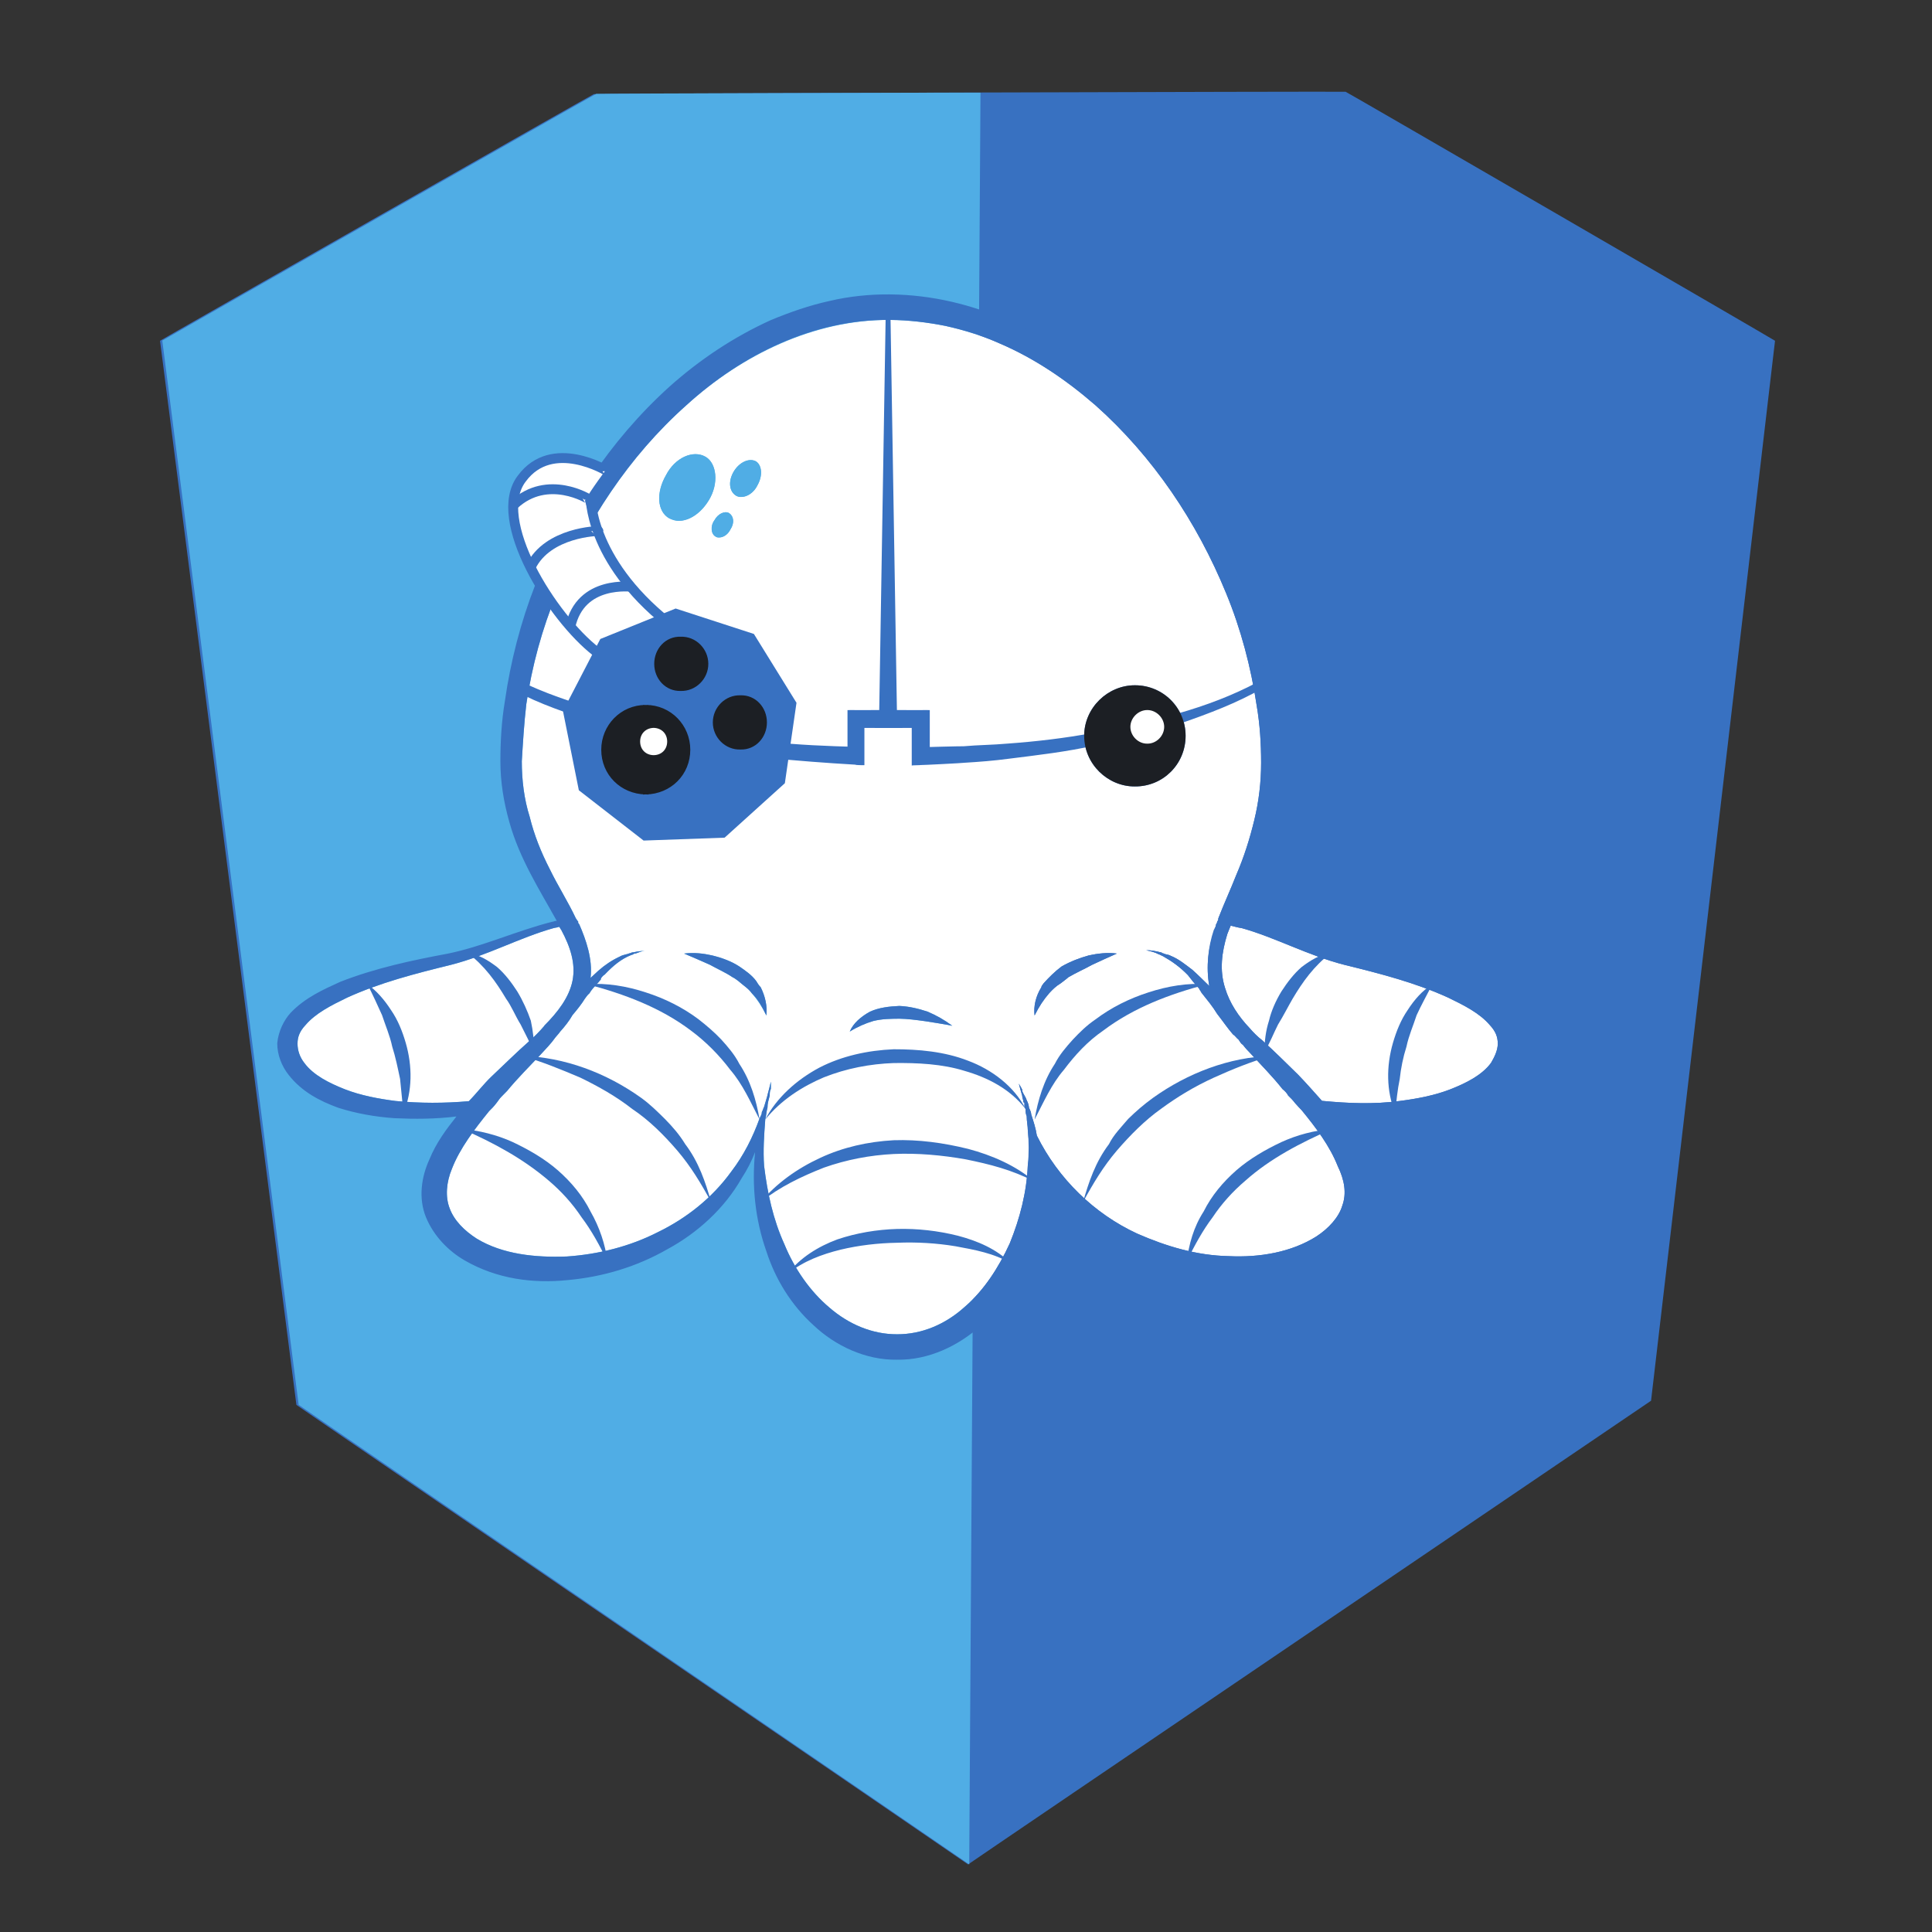 <?xml version="1.0" encoding="UTF-8" standalone="no"?>
<!--?xml version="1.0" encoding="UTF-8" standalone="no"?-->

<svg
   version="1.1"
   id="Layer_1"
   x="0px"
   y="0px"
   viewBox="0 0 600 600"
   style="enable-background:new 0 0 600 600;"
   xml:space="preserve"
   sodipodi:docname="logo_flattened.svg"
   inkscape:export-filename="/Users/n3wscott/chainguard/idea/logo_bw.png"
   inkscape:export-xdpi="401.60114"
   inkscape:export-ydpi="401.60114"
   inkscape:version="1.2-dev (9ee32be, 2021-06-19)"
   xmlns:inkscape="http://www.inkscape.org/namespaces/inkscape"
   xmlns:sodipodi="http://sodipodi.sourceforge.net/DTD/sodipodi-0.dtd"
   xmlns="http://www.w3.org/2000/svg"
   xmlns:svg="http://www.w3.org/2000/svg"><rect x="0" y="0" width="600" height="600" fill="#333333" stroke="none"/><defs
   id="defs993" /><sodipodi:namedview
   id="namedview991"
   pagecolor="#ffffff"
   bordercolor="#666666"
   borderopacity="1.0"
   inkscape:pageshadow="2"
   inkscape:pageopacity="0.0"
   inkscape:pagecheckerboard="0"
   showgrid="false"
   inkscape:zoom="3.1"
   inkscape:cx="351.45161"
   inkscape:cy="329.51613"
   inkscape:window-width="1299"
   inkscape:window-height="997"
   inkscape:window-x="0"
   inkscape:window-y="25"
   inkscape:window-maximized="0"
   inkscape:current-layer="borg-eye"
   showguides="false"><sodipodi:guide
     position="170.968,171.613"
     orientation="1,0"
     id="guide970" /></sodipodi:namedview>

   <style
   type="text/css"
   id="style2">

     .shield {  
       display:inline;
     }
     .right-shield {  
       display:inline;
       opacity:1;
       <!-- fill:#73e568; -->
       fill:#3871c1;
       fill-opacity:1;
       stroke:none;
       stroke-width:6.669;
       stroke-linecap:round;
       stroke-linejoin:
       round;stroke-miterlimit:4;
       stroke-dasharray:none;
       stroke-opacity:1;
       paint-order:markers fill stroke
     }
     .left-shield {
       display:inline;
       <!-- fill:#28ab26; -->
       fill:#50ade5;
       fill-opacity:1;
       stroke:none;
       stroke-width:6.67;
       stroke-linecap:round;
       stroke-linejoin:round;
       stroke-miterlimit:4;
       stroke-dasharray:none;
       stroke-opacity:1;
       paint-order:markers fill stroke
     }
     .leg {
       fill:#ffffff;
       stroke:none
     }
     .body {
       fill:#ffffff;
       stroke:none
     }
     .octo-outline {
       fill:#3871c1;
       fill-opacity:1;
       fill-rule:nonzero;
       stroke:none
     }
     .head-spots {
       fill:#50ade5;
       fill-opacity:1;
       fill-rule:nonzero;
       stroke:none
     }
     .body-lines {
       fill:#3871c1;
       fill-opacity:1;
       fill-rule:nonzero;
       stroke:none
     }
     .right-eye {
       fill:#1c1f24;
     }
     .tube-fill {
       fill:#ffffff;
       fill-opacity:1;
       fill-rule:nonzero;
       stroke:none
     }
     .tube-line {
       fill:none;
       stroke:#3871c1;
       stroke-width:0.877;
       stroke-linecap:butt;
       stroke-linejoin:miter;
       stroke-miterlimit:10;
       stroke-dasharray:none;
       stroke-opacity:1
     }
     .borg-eye-outline {
       display:inline;
       fill:#3871c1;
       fill-opacity:1;
       stroke:#1c1f24;
       stroke-width:0;
       stroke-linecap:round;
       stroke-linejoin:round;
       stroke-miterlimit:4;
       stroke-dasharray:none;
       stroke-opacity:1;
       paint-order:markers fill stroke
     }
     .borg-eye {
       fill:#1c1f24;
       <!-- f2ef1d  or #cce310 -->
       stroke:#1c1f24;
       stroke-width:0.5;
       stroke-linecap:butt;
       stroke-linejoin:miter;
       stroke-miterlimit:10;
       stroke-dasharray:none;
       stroke-opacity:1
     }
     .eye-glint {
       fill:#ffffff;
       fill-opacity:1;
       fill-rule:nonzero;
       stroke:none
     }
   </style>
<g transform="scale(3.5, 3.5) translate(-18, -25)">
  <g
   id="shield"
   class="shield">
    <path
   id="right-shield"
   class="right-shield"
   d="M 103.9,190.433 C 103.9,190.4 44.3,149.7 44.3,149.657 44.3,149.7 32.2,55.2 32.2,55.238 32.2,55.2 70.7,33.3 70.7,33.347 70.7,33.3 137.4,33.1 137.4,33.143 137.4,33.1 175.5,55.2 175.5,55.237 c 0,-0.037 -11,94.063 -11,94.051 0,0.012 -60.6,41.112 -60.6,41.145" />
    <path
   id="left-shield"
   class="left-shield"
   d="M 104,190.43 C 104,190.4 44.5,149.7 44.5,149.65 44.5,149.7 32.4,55.2 32.4,55.222 32.4,55.2 70.9,33.3 70.9,33.33 70.9,33.3 105,33.2 105,33.225 105,33.2 104,190.4 104,190.43" />
  </g>
  
  <g transform="rotate(0, 105, 100) translate(-8, -2)">
  <g
   id="octo"
   style="display:inline">
    <g
   id="leg0"
   class="leg">
      <path
   id="path3718-4"
   d="m 75.1,109.358 c -3,0.842 -5.9,2.442 -9.1,3.257 0,-0.015 0,-0.015 0,0 -3.2,0.785 -6.3,1.585 -9.2,2.906 0,-0.021 0,-0.021 0,0 -1.4,0.679 -2.8,1.379 -3.7,2.443 0,0.036 0,0.036 0,0 -0.5,0.536 -0.7,1.036 -0.7,1.64 0,-0.003 0,-0.003 0,0 0,0.597 0.2,1.197 0.6,1.708 0,-0.011 0,-0.011 0,0 0.8,1.089 2.2,1.789 3.6,2.342 0,0.047 0,0.047 0,0 1.4,0.547 3,0.847 4.5,1.038 0,0.009 0,0.009 0,0 2.2,0.209 4.3,0.209 6.5,0.018 0,-0.009 0,-0.009 0,0 0.7,-0.709 1.3,-1.509 2,-2.179 0,-0.03 0,-0.03 0,0 1.1,-1.03 2.2,-2.13 3.3,-3.098 0,-0.033 0,-0.033 0,0 0.5,-0.433 1,-0.933 1.4,-1.411 0,-0.022 0,-0.022 0,0 0,-0.022 0,-0.022 0,-0.018 1.2,-1.204 2.2,-2.504 2.5,-3.986 0,-0.018 0,-0.018 0,0 0.3,-1.518 -0.2,-3.018 -1,-4.505 0,-0.013 0,-0.013 0,0 -0.1,-0.113 -0.1,-0.213 -0.2,-0.282 0,-0.031 0,-0.031 0,0 -0.1,0.069 -0.3,0.069 -0.5,0.127" />
    </g>
    <g
   id="leg4"
   class="leg">
      <path
   id="path3738-8"
   d="m 134.9,109.883 c -0.5,1.617 -0.7,3.217 -0.2,4.778 0,0.039 0,0.039 0,0 0.4,1.339 1.2,2.539 2.2,3.586 0,-0.047 0,-0.047 0,0 0.3,0.353 0.7,0.753 1.1,1.06 0,-0.007 0,-0.007 0,0 1.1,0.993 2.1,1.993 3.2,3.068 0,0.025 0,0.025 0,0 0.7,0.725 1.4,1.525 2.1,2.304 0,0.021 0,0.021 0,0 2.3,0.22 4.6,0.32 6.9,0.011 0,0.009 0,0.009 0,0 1.5,-0.191 3.1,-0.491 4.5,-1.038 0,0.047 0,0.047 0,0 1.4,-0.553 2.8,-1.253 3.6,-2.342 0,-0.011 0,-0.011 0,0 0.3,-0.511 0.6,-1.111 0.6,-1.708 0,-0.003 0,-0.003 0,0 0,-0.603 -0.2,-1.103 -0.7,-1.64 0,0.036 0,0.036 0,0 -0.9,-1.064 -2.3,-1.764 -3.7,-2.443 0,-0.021 0,-0.021 0,0 -2.9,-1.321 -6,-2.121 -9.2,-2.906 0,-0.015 0,-0.015 0,0 -3.2,-0.815 -6.1,-2.415 -9.1,-3.257 0,0.042 0,0.042 0,0 -0.4,-0.058 -0.7,-0.158 -1,-0.222 0,-0.036 0,-0.036 0,0 -0.1,0.264 -0.2,0.464 -0.3,0.747" />
    </g>
    <g
   id="g3756-6"
   class="body">
            <path
   id="path3774-5"
   d="M 86.9,62.958 C 81.8,67.5 78,73.3 75.4,79.648 c 0,-0.048 0,-0.048 0,0 C 74.1,82.8 73.2,86.1 72.7,89.478 c 0,0.022 0,0.022 0,0 C 72.5,91.2 72.4,92.9 72.3,94.549 c 0,-0.049 0,-0.049 0,0 0,1.651 0.2,3.351 0.7,4.926 0,0.025 0,0.025 0,0 0.4,1.625 1,3.125 1.8,4.683 0,0.043 0,0.043 0,0 0.7,1.443 1.6,2.843 2.3,4.336 0,0.007 0,0.007 0,0 0.1,0.106 0.1,0.206 0.2,0.257 0,0.05 0,0.05 0,0 0,0.05 0,0.05 0,0.034 0,0.016 0,0.016 0,0 0,0.116 0,0.116 0.1,0.232 0,-0.016 0,-0.016 0,0 0.6,1.384 1.2,3.084 1,4.755 0,0.029 0,0.029 0,0 0.2,-0.171 0.5,-0.471 0.7,-0.647 0,-0.025 0,-0.025 0,0 0.6,-0.524 1.2,-0.924 1.9,-1.25 0,0.025 0,0.025 0,0 0.3,-0.175 0.6,-0.175 0.9,-0.303 0,0.029 0,0.029 0,0 0.1,0.029 0.1,-0.071 0.2,-0.063 0,-0.009 0,-0.009 0,0 0.1,-0.009 0.2,-0.009 0.2,-0.026 0,0.018 0,0.018 0,0 0.3,-0.082 0.6,-0.082 0.9,-0.119 0,0.037 0,0.037 0,0 -0.3,0.037 -0.5,0.137 -0.8,0.244 0,-0.008 0,-0.008 0,0 -0.1,-0.008 -0.1,-0.008 -0.2,0.054 0,0.038 0,0.038 0,0 0,0.038 -0.1,0.038 -0.2,0.081 0,-0.043 0,-0.043 0,0 -0.9,0.357 -1.6,0.957 -2.3,1.686 0,-0.029 0,-0.029 0,0 0,0.071 -0.1,0.071 -0.2,0.165 0,0.006 0,0.006 0,0 -0.1,0.106 -0.2,0.206 -0.2,0.344 0,-0.037 0,-0.037 0,0 C 79.2,114 79.1,114.2 79,114.268 c 0,0.032 0,0.032 0,0 -0.3,0.332 -0.5,0.532 -0.7,0.871 0,-0.04 0,-0.04 0,0 -0.2,0.16 -0.3,0.36 -0.4,0.471 0,-0.01 0,-0.01 0,0 -0.3,0.49 -0.7,0.99 -1.1,1.459 0,0.03 0,0.03 0,0 -0.3,0.53 -0.7,1.03 -1.1,1.472 0,-0.042 0,-0.042 0,0 -0.1,0.158 -0.3,0.358 -0.4,0.486 0,-0.028 0,-0.028 0,0 -0.4,0.572 -0.9,1.072 -1.3,1.512 0,-0.04 0,-0.04 0,0 -1,1.06 -2.1,2.16 -3,3.255 0,0.004 0,0.004 0,0 -0.2,0.204 -0.3,0.304 -0.5,0.508 0,-0.004 0,-0.004 0,0 -0.2,0.196 -0.3,0.396 -0.5,0.635 0,-0.039 0,-0.039 0,0 -0.2,0.261 -0.4,0.461 -0.6,0.654 0,0.007 0,0.007 0,0 -1.3,1.607 -2.6,3.307 -3.3,5.114 0,-0.007 0,-0.007 0,0 -0.5,1.193 -0.6,2.493 -0.2,3.512 0,-0.019 0,-0.019 0,0 0.4,1.081 1.3,1.981 2.4,2.687 0,-0.006 0,-0.006 0,0 2.3,1.394 5.2,1.694 8,1.585 0,0.009 0,0.009 0,0 2.8,-0.191 5.6,-0.891 8.1,-2.174 0,-0.017 0,-0.017 0,0 2.5,-1.217 4.8,-3.017 6.5,-5.378 0,-0.039 0,-0.039 0,0 1.1,-1.439 1.9,-3.039 2.5,-4.708 0,-0.031 0,-0.031 0,0 0.1,-0.231 0.2,-0.331 0.2,-0.563 0,0.032 0,0.032 0,0 0.1,-0.168 0.1,-0.268 0.2,-0.469 0,9.3e-4 0,9.3e-4 0,0 0.1,-0.299 0.2,-0.699 0.3,-1.015 0,0.016 0,0.016 0,0 0,0.016 0,0.016 0,-0.029 0,0.046 0,0.046 0,0 0.1,-0.354 0.2,-0.754 0.3,-1.175 0,0.02 0,0.02 0,0 0,0.12 0,0.22 0,0.366 0,-0.046 0,-0.046 0,0 0,-0.046 0,-0.146 0,-0.194 0,0.048 0,0.048 0,0 0,0.148 0,0.348 0,0.472 0,-0.024 0,-0.024 0,0 C 94.3,123.8 94.3,124 94.3,124.21 c 0,-0.01 0,-0.01 0,0 -0.1,0.39 -0.2,0.69 -0.2,1.082 0,0.007 0,0.007 0,0 C 94,125.6 94,126 93.9,126.343 c 0,-0.043 0,-0.043 0,0 0,0.057 0,0.057 0,0.036 0,0.021 0,0.021 0,0 -0.1,1.321 -0.2,2.721 -0.1,4.077 0,0.044 0,0.044 0,0 0.3,2.444 0.8,4.744 1.8,6.948 0,-0.004 0,-0.004 0,0 0.9,2.196 2.3,4.196 4,5.623 0,-0.026 0,-0.026 0,0 1.7,1.474 3.8,2.374 6,2.364 0,0.01 0,0.01 0,0 2.2,0.01 4.3,-0.89 6,-2.43 0,0.04 0,0.04 0,0 1.7,-1.46 3,-3.46 4,-5.642 0,-0.018 0,-0.018 0,0 0.9,-2.218 1.5,-4.518 1.6,-6.942 0,0.024 0,0.024 0,0 0.2,-0.976 0.1,-2.076 0,-3.068 0,-0.008 0,-0.008 0,0 0,-0.408 -0.1,-0.808 -0.1,-1.264 0,-0.044 0,-0.044 0,0 C 117,125.8 117,125.6 117,125.393 c 0,0.007 0,0.007 0,0 -0.1,-0.093 -0.1,-0.193 -0.1,-0.346 0,-0.047 0,-0.047 0,0 0,-0.047 0,-0.147 0,-0.182 0,0.035 0,0.035 0,0 -0.1,-0.065 -0.1,-0.065 -0.1,-0.145 0,-0.02 0,-0.02 0,0 0,-0.12 -0.1,-0.32 -0.1,-0.501 0,-0.019 0,-0.019 0,0 -0.1,-0.319 -0.2,-0.719 -0.3,-1.067 0,0.048 0,0.048 0,0 0.1,0.148 0.2,0.348 0.3,0.518 0,0.03 0,0.03 0,0 0,-0.07 -0.1,-0.07 -0.1,-0.13 0,-0.04 0,-0.04 0,0 0.1,0.06 0.1,0.16 0.1,0.244 0,0.016 0,0.016 0,0 0.1,0.316 0.3,0.516 0.4,0.842 0,-0.026 0,-0.026 0,0 0.1,0.174 0.2,0.474 0.2,0.648 0,0.025 0,0.025 0,0 0.1,0.226 0.2,0.426 0.2,0.603 0,0.022 0,0.022 0,0 0.2,0.622 0.4,1.222 0.5,1.883 0,0.04 0,0.04 0,0 1.9,3.84 5.1,6.94 8.9,8.699 0,0.041 0,0.041 0,0 2.6,1.141 5.3,1.941 8.1,1.998 0,0.042 0,0.042 0,0 2.8,0.142 5.6,-0.358 7.8,-1.744 0,-0.014 0,-0.014 0,0 1.1,-0.714 2,-1.714 2.3,-2.73 0,0.017 0,0.017 0,0 0.4,-1.083 0.2,-2.283 -0.4,-3.508 0,0.025 0,0.025 0,0 C 144,128.7 142.8,127.1 141.5,125.512 c 0,-0.012 0,-0.012 0,0 -0.2,-0.212 -0.4,-0.412 -0.6,-0.648 0,0.036 0,0.036 0,0 -0.2,-0.264 -0.4,-0.464 -0.6,-0.654 0,-0.01 0,-0.01 0,0 -0.1,-0.21 -0.3,-0.41 -0.5,-0.573 0,-0.038 0,-0.038 0,0 -0.9,-1.138 -1.9,-2.138 -2.9,-3.227 0,-0.01 0,-0.01 0,0 -0.2,-0.21 -0.4,-0.41 -0.6,-0.683 0,-0.027 0,-0.027 0,0 -0.2,-0.127 -0.3,-0.327 -0.4,-0.479 0,-0.048 0,-0.048 0,0 -0.2,-0.148 -0.3,-0.348 -0.5,-0.468 0,0.019 0,0.019 0,0 -0.5,-0.581 -0.9,-1.181 -1.4,-1.818 0,0.038 0,0.038 0,0 -0.4,-0.662 -0.9,-1.262 -1.4,-1.891 0,0.029 0,0.029 0,0 0,-0.171 -0.2,-0.271 -0.2,-0.353 0,-0.018 0,-0.018 0,0 -0.4,-0.418 -0.7,-0.818 -1,-1.198 0,-0.02 0,-0.02 0,0 -0.7,-0.72 -1.4,-1.22 -2.2,-1.67 0,-0.049 0,-0.049 0,0 -0.1,-0.049 -0.1,-0.049 -0.2,-0.095 0,0.045 0,0.045 0,0 -0.1,-0.054 -0.1,-0.054 -0.2,-0.082 0,0.028 0,0.028 0,0 -0.3,-0.172 -0.7,-0.272 -1.1,-0.356 0,-0.016 0,-0.016 0,0 0.4,-0.016 0.9,0.084 1.3,0.189 0,-0.004 0,-0.004 0,0 0,-0.004 0.1,-0.004 0.1,0.059 0,0.037 0,0.037 0,0 0.1,0.037 0.2,0.037 0.2,0.068 0,-0.032 0,-0.032 0,0 0.2,0.068 0.4,0.068 0.6,0.186 0,-0.017 0,-0.017 0,0 0.7,0.283 1.3,0.783 1.9,1.235 0,0.048 0,0.048 0,0 0.5,0.448 1,0.948 1.5,1.436 0,0.013 0,0.013 0,0 -0.3,-1.688 -0.1,-3.487 0.4,-4.968 0,-0.02 0,-0.02 0,0 0.1,-0.22 0.2,-0.32 0.2,-0.503 0,-0.017 0,-0.017 0,0 C 134,108.9 134,108.8 134,108.75 c 0,0.05 0,0.05 0,0 0.1,-0.051 0.1,-0.15 0.1,-0.258 0,0.008 0,0.008 0,0 0.5,-1.292 1.1,-2.592 1.6,-3.866 0,-0.026 0,-0.026 0,0 0.7,-1.626 1.2,-3.226 1.6,-4.881 0,-0.045 0,-0.045 0,0 0.4,-1.645 0.6,-3.345 0.6,-5.06 0,0.014 0,0.014 0,0 C 137.9,93 137.8,91.3 137.5,89.562 c 0,0.038 0,0.038 0,0 C 137,86.2 136.1,82.8 134.8,79.65 c 0,0.05 0,0.05 0,0 C 132.2,73.3 128.3,67.5 123.2,62.958 c 0,0.042 0,0.042 0,0 C 120.6,60.7 117.8,58.8 114.7,57.472 c 0,0.028 0,0.028 0,0 C 113.2,56.8 111.6,56.3 109.9,55.92 c 0,-0.02 0,-0.02 0,0 C 108.3,55.6 106.6,55.4 105,55.388 c 0,0.012 0,0.012 0,0 -0.1,0.012 -0.2,0.012 -0.2,-0.001 0,0.013 0,0.013 0,0 C 98.2,55.4 91.8,58.5 86.9,62.958 M 85.4,73.002 C 84.3,72.4 84.2,70.7 85.1,69.154 c 0,0.046 0,0.046 0,0 C 85.9,67.6 87.5,66.9 88.6,67.528 c 0,-0.028 0,-0.028 0,0 1,0.572 1.2,2.372 0.3,3.849 0,0.023 0,0.023 0,0 C 88.2,72.5 87.2,73.2 86.2,73.219 c 0,-0.019 0,-0.019 0,0 C 85.9,73.2 85.7,73.1 85.4,73.002 m 5.9,-2.026 C 90.7,70.6 90.6,69.7 91.1,68.85 c 0,-0.05 0,-0.05 0,0 C 91.6,68 92.5,67.6 93.1,67.95 c 0,0.05 0,0.05 0,0 0.5,0.35 0.6,1.25 0.1,2.127 0,0.023 0,0.023 0,0 C 92.9,70.7 92.3,71.1 91.8,71.095 c 0,0.005 0,0.005 0,0 C 91.6,71.1 91.5,71.1 91.3,70.975 m -1.8,3.638 C 89.1,74.4 89,73.7 89.4,73.151 c 0,0.049 0,0.049 0,0 C 89.7,72.6 90.3,72.3 90.7,72.532 c 0,-0.032 0,-0.032 0,0 0.4,0.268 0.5,0.868 0.1,1.462 0,0.005 0,0.005 0,0 C 90.6,74.4 90.2,74.7 89.8,74.697 c 0,0.003 0,0.003 0,0 C 89.7,74.7 89.6,74.7 89.5,74.613 m 32.7,17.679 c 0,-2.492 2.1,-4.492 4.5,-4.487 0,-0.005 0,-0.005 0,0 2.5,-0.005 4.5,1.995 4.5,4.487 0,0.008 0,0.008 0,0 0,2.508 -2,4.508 -4.5,4.489 0,0.019 0,0.019 0,0 C 124.3,96.8 122.2,94.8 122.2,92.292 m -43.1,0 C 79.1,89.8 81.2,87.8 83.6,87.805 c 0,-0.005 0,-0.005 0,0 2.5,-0.005 4.5,1.995 4.5,4.487 0,0.008 0,0.008 0,0 0,2.508 -2,4.508 -4.5,4.489 0,0.019 0,0.019 0,0 C 81.2,96.8 79.1,94.8 79.1,92.292 m 39.3,22.31 c 0,-0.102 0.1,-0.202 0.2,-0.351 0,0.049 0,0.049 0,0 0.5,-0.551 1,-1.051 1.6,-1.497 0,0.046 0,0.046 0,0 0.8,-0.454 1.6,-0.754 2.4,-0.976 0,0.022 0,0.022 0,0 0.8,-0.178 1.7,-0.278 2.5,-0.168 0,-0.011 0,-0.011 0,0 0,-0.011 -2.2,0.989 -2.2,1 -0.7,0.389 -1.4,0.689 -2.1,1.1 0,-0.011 0,-0.011 0,0 -0.2,0.189 -0.5,0.389 -0.7,0.553 0,0.036 0,0.036 0,0 -0.4,0.236 -0.7,0.536 -1,0.86 0,-0.024 0,-0.024 0,0 -0.5,0.576 -0.9,1.176 -1.3,1.98 0,-0.005 0,-0.005 0,0 -0.1,-0.805 0.1,-1.705 0.6,-2.503 m -25.7,0.522 C 92.4,114.7 91.9,114.4 91.5,114.036 c 0,-0.036 0,-0.036 0,0 C 91.3,113.9 91.2,113.8 91,113.711 c 0,-0.011 0,-0.011 0,0 C 90.4,113.3 89.7,113 89,112.611 c 0,-0.011 0,-0.011 0,0 0,-0.011 -2.3,-1.011 -2.3,-1 0.9,-0.111 1.7,-0.011 2.5,0.168 0,0.022 0,0.022 0,0 0.9,0.222 1.7,0.522 2.4,0.976 0,0.046 0,0.046 0,0 0.5,0.346 1.1,0.746 1.5,1.295 0,-0.049 0,-0.049 0,0 0.1,0.151 0.2,0.351 0.4,0.553 0,-0.002 0,-0.002 0,0 0.4,0.798 0.6,1.698 0.5,2.503 0,-0.005 0,-0.005 0,0 C 93.6,116.3 93.2,115.7 92.7,115.124 m 10.5,1.638 c 0.8,-0.362 1.7,-0.463 2.6,-0.503 0,0.04 0,0.04 0,0 0.9,0.04 1.7,0.24 2.5,0.503 0,0.037 0,0.037 0,0 0.8,0.338 1.5,0.738 2.2,1.257 0,-0.019 0,-0.019 0,0 0,-0.019 -2.4,-0.419 -2.4,-0.406 -0.8,-0.113 -1.6,-0.213 -2.3,-0.222 0,0.009 0,0.009 0,0 -0.8,0.009 -1.5,0.009 -2.3,0.202 0,0.007 0,0.007 0,0 -0.7,0.207 -1.4,0.507 -2.1,0.938 0,-0.032 0,-0.032 0,0 0.3,-0.732 1,-1.332 1.8,-1.769" />
    </g>
    <g
   id="octo-outline"
   class="octo-outline">
      <path
   id="path3786-6"
   d="M 56.6,123.652 C 55.2,123.1 53.8,122.4 53,121.31 52.6,120.8 52.4,120.2 52.4,119.603 52.4,119 52.6,118.5 53.1,117.964 54,116.9 55.4,116.2 56.8,115.521 59.7,114.2 62.8,113.4 66,112.614 69.2,111.8 72.1,110.2 75.1,109.358 c 0.2,-0.058 0.4,-0.058 0.5,-0.127 0.1,0.069 0.1,0.169 0.2,0.283 0.8,1.485 1.3,2.985 1,4.504 -0.3,1.481 -1.3,2.781 -2.5,3.984 0,-0.003 0,-0.003 0,0.02 C 73.9,118.5 73.4,119 72.9,119.433 71.8,120.4 70.7,121.5 69.6,122.531 68.9,123.2 68.3,124 67.6,124.709 65.4,124.9 63.3,124.9 61.1,124.691 59.6,124.5 58,124.2 56.6,123.652 m 88.5,10.332 C 144.8,135 143.9,136 142.8,136.714 140.6,138.1 137.8,138.6 135,138.458 132.2,138.4 129.5,137.6 126.9,136.458 123.1,134.7 119.9,131.6 118,127.761 117.9,127.1 117.7,126.5 117.5,125.878 c 0,-0.178 -0.1,-0.378 -0.2,-0.603 0,-0.175 -0.1,-0.475 -0.2,-0.649 -0.1,-0.326 -0.3,-0.525 -0.4,-0.841 0,-0.085 0,-0.185 -0.1,-0.244 0,0.06 0.1,0.06 0.1,0.13 -0.1,-0.17 -0.2,-0.37 -0.3,-0.518 0.1,0.348 0.2,0.748 0.3,1.067 0,0.181 0.1,0.381 0.1,0.5 0,0.081 0,0.081 0.1,0.147 0,0.034 0,0.134 0,0.182 0,0.153 0,0.253 0.1,0.346 0,0.206 0,0.406 0.1,0.651 0,0.456 0.1,0.856 0.1,1.262 0.1,0.993 0.1,2.093 0,3.071 -0.1,2.422 -0.7,4.722 -1.6,6.941 -1,2.181 -2.3,4.181 -4,5.642 -1.7,1.539 -3.8,2.439 -6,2.43 -2.2,0.009 -4.3,-0.891 -6,-2.364 C 97.9,141.6 96.5,139.6 95.6,137.404 94.6,135.2 94.1,132.9 93.8,130.456 c -0.1,-1.356 0,-2.756 0.1,-4.077 0,0.02 0,0.02 0,-0.038 C 94,126 94,125.6 94.1,125.293 c 0,-0.393 0.1,-0.693 0.2,-1.082 0,-0.211 0,-0.411 0.1,-0.588 0,-0.123 0,-0.323 0,-0.471 0,0.048 0,0.148 0,0.194 0,-0.146 0,-0.246 0,-0.366 0,0.02 0,0.02 0,0 0,0.02 0,0.02 0,0 0,0.02 0,0.02 0,0 -0.1,0.42 -0.2,0.82 -0.3,1.175 0,0.045 0,0.045 0,0.029 C 94,124.5 93.9,124.9 93.8,125.199 93.7,125.4 93.7,125.5 93.6,125.669 93.6,125.9 93.5,126 93.4,126.232 92.8,127.9 92,129.5 90.9,130.939 89.2,133.3 86.9,135.1 84.4,136.317 81.9,137.6 79.1,138.3 76.3,138.49 73.5,138.6 70.6,138.3 68.3,136.907 67.2,136.2 66.3,135.3 65.9,134.22 65.5,133.2 65.6,131.9 66.1,130.707 66.8,128.9 68.1,127.2 69.4,125.593 69.6,125.4 69.8,125.2 70,124.94 70.2,124.7 70.3,124.5 70.5,124.304 70.7,124.1 70.8,124 71,123.796 71.9,122.7 73,121.6 74,120.541 74.4,120.1 74.9,119.6 75.3,119.028 75.4,118.9 75.6,118.7 75.7,118.542 76.1,118.1 76.5,117.6 76.8,117.07 77.2,116.6 77.6,116.1 77.9,115.611 78,115.5 78.1,115.3 78.3,115.14 78.5,114.8 78.7,114.6 79,114.269 79.1,114.2 79.2,114 79.3,113.938 79.3,113.8 79.4,113.7 79.5,113.594 79.6,113.5 79.6,113.5 79.7,113.429 80.4,112.7 81.1,112.1 82,111.744 82.1,111.7 82.2,111.7 82.2,111.663 82.3,111.6 82.3,111.6 82.4,111.607 82.7,111.5 82.9,111.4 83.2,111.364 82.9,111.4 82.6,111.4 82.3,111.481 82.2,111.5 82.2,111.5 82.1,111.508 82,111.5 82,111.6 81.9,111.572 81.6,111.7 81.3,111.7 81,111.875 80.3,112.2 79.7,112.6 79.1,113.125 78.9,113.3 78.6,113.6 78.4,113.771 78.6,112.1 78,110.4 77.4,109.016 77.3,108.9 77.3,108.9 77.3,108.784 c 0,0.016 0,0.016 0,-0.034 C 77.2,108.7 77.2,108.6 77.1,108.493 76.4,107 75.5,105.6 74.8,104.158 74,102.6 73.4,101.1 73,99.475 72.5,97.9 72.3,96.2 72.3,94.549 72.4,92.9 72.5,91.2 72.7,89.477 73.2,86.1 74.1,82.8 75.4,79.647 78,73.3 81.8,67.5 86.9,62.958 91.9,58.4 98.3,55.3 105,55.387 106.6,55.4 108.3,55.6 109.9,55.921 111.6,56.3 113.2,56.8 114.7,57.472 117.8,58.8 120.6,60.7 123.2,62.958 128.3,67.5 132.2,73.3 134.8,79.651 136.1,82.8 137,86.2 137.5,89.562 137.8,91.3 137.9,93 137.9,94.686 137.9,96.4 137.7,98.1 137.3,99.746 136.9,101.4 136.4,103 135.7,104.627 c -0.5,1.273 -1.1,2.573 -1.6,3.866 0,0.107 0,0.207 -0.1,0.257 0,0.051 0,0.151 -0.1,0.268 0,0.182 -0.1,0.282 -0.1,0.501 C 133.2,111 133,112.8 133.3,114.488 132.8,114 132.3,113.5 131.8,113.052 131.2,112.6 130.6,112.1 129.9,111.818 129.7,111.7 129.5,111.7 129.3,111.632 c 0,-0.032 -0.1,-0.032 -0.2,-0.068 0,-0.064 -0.1,-0.064 -0.1,-0.059 -0.4,-0.105 -0.9,-0.205 -1.3,-0.189 0.4,0.084 0.8,0.184 1.1,0.355 0.1,0.029 0.1,0.029 0.2,0.084 0.1,0.045 0.1,0.045 0.2,0.094 0.8,0.452 1.5,0.952 2.2,1.67 0.3,0.381 0.6,0.781 1,1.2 0,0.082 0.1,0.182 0.2,0.353 0.5,0.628 1,1.228 1.4,1.89 0.5,0.639 0.9,1.239 1.4,1.818 0.2,0.12 0.3,0.32 0.5,0.469 0.1,0.151 0.2,0.351 0.4,0.479 0.2,0.272 0.4,0.472 0.6,0.683 1,1.089 2,2.089 2.9,3.226 0.2,0.163 0.4,0.363 0.5,0.574 0.2,0.189 0.4,0.389 0.6,0.654 0.2,0.236 0.4,0.436 0.6,0.648 1.3,1.588 2.5,3.188 3.2,4.962 0.6,1.226 0.8,2.426 0.4,3.51 m 9.6,-10.332 c -1.4,0.548 -3,0.848 -4.5,1.039 C 147.9,125 145.6,124.9 143.3,124.68 142.6,123.9 141.9,123.1 141.2,122.376 140.1,121.3 139.1,120.3 138,119.307 137.6,119 137.2,118.6 136.9,118.246 135.9,117.2 135.1,116 134.7,114.661 134.2,113.1 134.4,111.5 134.9,109.883 135,109.6 135.1,109.4 135.2,109.136 c 0.3,0.064 0.6,0.164 1,0.222 3,0.842 5.9,2.442 9.1,3.255 3.2,0.786 6.3,1.586 9.2,2.908 1.4,0.679 2.8,1.379 3.7,2.443 0.5,0.536 0.7,1.036 0.7,1.64 0,0.597 -0.3,1.197 -0.6,1.707 -0.8,1.09 -2.2,1.79 -3.6,2.342 m 4.8,-6.798 C 158.2,115.5 156.6,114.8 155.1,114.114 152,112.9 148.7,112.2 145.6,111.624 142.5,111 139.5,109.6 136.3,108.789 136,108.7 135.7,108.7 135.4,108.599 136.4,105.8 137.8,103 138.4,100.001 139.2,96.5 139.2,92.9 138.7,89.393 138.3,85.9 137.4,82.4 136.1,79.133 133.6,72.5 129.7,66.4 124.5,61.497 119.3,56.6 112.4,53.2 105,53.123 103.2,53.1 101.3,53.3 99.6,53.707 97.8,54.1 96.1,54.7 94.4,55.401 91.1,56.9 88.1,58.9 85.4,61.309 80.1,66.1 76.1,72.2 73.5,78.879 72.2,82.2 71.3,85.7 70.8,89.203 70.5,91 70.4,92.8 70.4,94.555 70.4,96.4 70.7,98.2 71.2,99.961 72.1,103.2 73.9,106 75.4,108.706 75.2,108.7 75.1,108.8 75,108.789 71.8,109.6 68.8,111 65.7,111.624 62.6,112.2 59.3,112.9 56.2,114.114 54.7,114.8 53.1,115.5 51.8,116.854 51.2,117.5 50.7,118.5 50.6,119.57 c 0,1.03 0.4,2.03 1,2.793 1.2,1.537 2.8,2.337 4.4,2.927 1.6,0.51 3.3,0.81 5,0.929 1.8,0.081 3.6,0.081 5.5,-0.152 -0.9,1.133 -1.8,2.333 -2.4,3.814 -0.7,1.519 -1,3.419 -0.3,5.135 0.7,1.684 2,2.984 3.4,3.804 2.9,1.68 6.1,2.08 9.2,1.761 C 79.5,140.3 82.5,139.4 85.2,137.854 87.9,136.4 90.3,134.2 91.8,131.557 92.3,130.8 92.7,130 93,129.227 c -0.3,2.973 0,5.973 1,8.798 0.8,2.475 2.2,4.775 4.2,6.579 1.9,1.795 4.6,3.095 7.4,3.043 2.8,0.052 5.5,-1.248 7.5,-3.082 1.9,-1.865 3.3,-4.165 4.1,-6.602 0.9,-2.464 1.3,-5.064 1.2,-7.565 0,-0.099 0,-0.099 -0.1,-0.172 0.3,0.573 0.7,1.173 1.1,1.765 1.6,2.508 4,4.608 6.7,6.041 2.7,1.466 5.7,2.266 8.8,2.529 3.1,0.237 6.3,-0.163 9.1,-1.973 1.4,-0.89 2.7,-2.19 3.2,-3.926 0.6,-1.764 0.2,-3.564 -0.5,-5.058 -0.6,-1.306 -1.4,-2.506 -2.2,-3.588 1.9,0.282 3.9,0.382 5.8,0.201 1.7,-0.119 3.4,-0.419 5,-0.929 1.6,-0.59 3.2,-1.39 4.4,-2.927 0.6,-0.763 1,-1.763 0.9,-2.793 0,-1.07 -0.5,-2.07 -1.1,-2.716" />
    </g>
    <g
   id="head-spots"
   class="head-spots">
      <g
   id="spot0">
        <path
   id="path3790-0"
   d="M 85.4,73.002 C 86.5,73.6 88,72.9 88.9,71.376 89.8,69.9 89.6,68.1 88.6,67.528 87.5,66.9 85.9,67.6 85.1,69.154 84.2,70.7 84.3,72.4 85.4,73.002" />
      </g>
      <g
   id="spot1">
        <path
   id="path3794-2"
   d="M 93.2,70.077 C 93.7,69.2 93.6,68.3 93.1,67.95 92.5,67.6 91.6,68 91.1,68.848 90.6,69.7 90.7,70.6 91.3,70.975 91.9,71.3 92.8,70.9 93.2,70.077" />
      </g>
      <g
   id="spot2">
        <path
   id="path3798-8"
   d="M 89.5,74.613 C 89.9,74.8 90.5,74.6 90.8,73.996 91.2,73.4 91.1,72.8 90.7,72.532 90.3,72.3 89.7,72.6 89.4,73.15 89,73.7 89.1,74.4 89.5,74.613" />
      </g>
    </g>
    <g
   id="body-lines"
   class="body-lines">
        <g
   id="g3800-2">
          <path
   id="path3802-6"
   d="M 93.1,114.048 C 92.7,113.5 92.1,113.1 91.6,112.755 90.9,112.3 90.1,112 89.2,111.778 88.4,111.6 87.6,111.5 86.7,111.611 86.7,111.6 89,112.6 89,112.61 89.7,113 90.4,113.3 91,113.71 91.2,113.8 91.3,113.9 91.5,114.036 91.9,114.4 92.4,114.7 92.7,115.124 93.3,115.7 93.6,116.3 94,117.105 94.1,116.3 93.9,115.4 93.5,114.601 93.3,114.4 93.2,114.2 93.1,114.048" />
        </g>
        <g
   id="g3804-4">
          <path
   id="path3806-1"
   d="m 122.6,111.778 c -0.8,0.222 -1.6,0.522 -2.4,0.976 -0.6,0.446 -1.1,0.946 -1.6,1.498 -0.1,0.147 -0.2,0.247 -0.2,0.349 -0.5,0.798 -0.7,1.698 -0.6,2.503 0.4,-0.805 0.8,-1.405 1.3,-1.98 0.3,-0.324 0.6,-0.624 1,-0.86 0.2,-0.164 0.5,-0.364 0.7,-0.553 0.7,-0.411 1.4,-0.711 2.1,-1.1 0,-0.011 2.2,-1.011 2.2,-1 -0.8,-0.111 -1.7,-0.011 -2.5,0.168" />
        </g>
        <g
   id="g3808-6">
          <path
   id="path3810-3"
   d="M 110.5,118.019 C 109.8,117.5 109.1,117.1 108.3,116.762 107.5,116.5 106.7,116.3 105.8,116.258 c -0.9,0.042 -1.8,0.142 -2.6,0.504 -0.8,0.438 -1.5,1.038 -1.8,1.769 0,-0.032 0,-0.032 0,0 0,-0.032 0,-0.032 0,0 0,-0.032 0,-0.032 0,0 0.7,-0.432 1.4,-0.732 2.1,-0.94 0.8,-0.192 1.5,-0.192 2.3,-0.201 0.7,0.009 1.5,0.109 2.3,0.222 0,-0.013 2.4,0.387 2.4,0.406 0,-0.019 0,-0.019 0,0 0,-0.019 0,-0.019 0,0 0,-0.019 0,-0.019 0,0" />
        </g>
        <g
   id="g3812-8">
          <path
   id="path3814-7"
   d="M 72,87.371 C 74.3,88.5 76.7,89.3 79.2,90.033 81.6,90.7 84.2,91.3 86.7,91.779 89.2,92.2 91.7,92.6 94.3,92.822 96.8,93.1 99.4,93.2 102,93.274 c 0,0.026 0,0.026 0,0 0,0.026 -0.8,0.826 -0.8,0.788 0,0.038 0,-3.262 0,-3.264 0,0.002 0,-0.798 0,-0.789 0,-0.009 0.8,-0.009 0.8,0 0,-0.009 5.7,-0.009 5.7,0 0,-0.009 0.8,-0.009 0.8,0 0,-0.009 0,0.791 0,0.789 0,0.002 0,3.302 0,3.292 0,0.01 0,0.01 0,0.006 C 108.5,94.1 107.7,93.3 107.7,93.306 107.7,93.3 111.5,93.2 111.5,93.217 112.8,93.1 114.1,93.1 115.4,92.98 117.9,92.8 120.5,92.5 123,92.029 125.5,91.6 128,91 130.5,90.314 133,89.6 135.4,88.7 137.6,87.519 137.6,87.5 138,88.1 138,88.089 135.7,89.4 133.3,90.3 130.8,91.17 128.3,92 125.8,92.6 123.2,93.133 120.7,93.7 118.1,94 115.5,94.325 114.2,94.5 112.9,94.6 111.6,94.679 c 0,0.021 -3.9,0.221 -3.9,0.204 0,0.017 -0.8,0.017 -0.8,0.043 0,-0.026 0,-0.826 0,-0.831 0,0.004 0,0.004 0,-0.006 0,0.01 0,-3.29 0,-3.292 0,0.002 0.8,0.802 0.8,0.789 0,0.013 -5.7,0.013 -5.7,0 0,0.013 0.7,-0.787 0.7,-0.789 0,0.002 0,3.302 0,3.264 0,0.038 0,0.838 0,0.832 0,0.006 -0.8,0.006 -0.8,-0.043 0,0.049 0,0.049 0,0 C 99.3,94.7 96.7,94.5 94.1,94.243 91.6,93.9 89,93.5 86.4,93.037 83.9,92.5 81.3,91.9 78.9,91.118 76.4,90.3 73.9,89.5 71.6,88.237 71.6,88.2 72,87.4 72,87.371" />
        </g>
        <g
   id="g3816-9">
          <path
   id="path3818-3"
   d="M 105,54.211 C 105,54.2 105.6,91 105.6,90.96 105.6,91 104,91 104,90.96 104,91 104.6,54.2 104.6,54.211 c 0,-0.011 0.4,-0.011 0.4,0" />
        </g>
        <g
   id="g3820-7">
          <path
   id="path3822-0"
   d="m 93.9,126.342 c 1,-1.942 2.8,-3.542 4.8,-4.609 2,-1.034 4.3,-1.534 6.6,-1.631 2.2,-0.002 4.5,0.198 6.6,1.018 C 114,121.9 116,123.4 117,125.394 115.6,123.6 113.6,122.6 111.6,122.024 c -2,-0.624 -4.2,-0.724 -6.3,-0.698 -2.1,0.074 -4.2,0.474 -6.2,1.268 -1.9,0.806 -3.8,2.006 -5.2,3.748" />
        </g>
        <g
   id="g3824-9">
          <path
   id="path3826-5"
   d="M 93.5,133.658 C 94.9,132 96.7,130.7 98.8,129.729 c 2,-0.929 4.2,-1.429 6.5,-1.556 2.2,-0.074 4.4,0.226 6.6,0.768 2.1,0.558 4.2,1.458 5.9,2.902 -2,-1.044 -4,-1.544 -6.1,-1.971 -2.1,-0.373 -4.3,-0.573 -6.4,-0.476 -2.1,0.103 -4.2,0.503 -6.2,1.212 -2,0.791 -3.9,1.691 -5.6,3.049" />
        </g>
        <g
   id="g3828-5">
          <path
   id="path3830-5"
   d="M 95.9,140.007 C 97,138.6 98.6,137.6 100.3,136.973 c 1.7,-0.573 3.5,-0.873 5.3,-0.926 1.8,-0.047 3.6,0.153 5.4,0.602 1.7,0.451 3.4,1.151 4.7,2.451 -1.5,-0.9 -3.2,-1.2 -4.9,-1.515 -1.7,-0.285 -3.5,-0.385 -5.2,-0.314 -1.7,0.029 -3.4,0.229 -5,0.61 -1.7,0.419 -3.3,1.019 -4.7,2.126" />
        </g>
        <g
   id="g3832-1">
          <path
   id="path3834-2"
   d="m 78.1,114.332 c 1.7,-0.132 3.5,0.168 5.2,0.725 1.7,0.543 3.3,1.343 4.7,2.398 0.7,0.546 1.4,1.146 2,1.782 0.6,0.664 1.2,1.364 1.6,2.156 1,1.507 1.5,3.207 1.8,4.949 C 92.6,124.8 91.9,123.2 90.8,121.929 89.8,120.6 88.6,119.4 87.3,118.438 84.6,116.4 81.4,115.2 78.1,114.332" />
        </g>
        <g
   id="g3836-2">
          <path
   id="path3838-5"
   d="M 72.3,120.689 C 76.1,120.8 79.8,122.2 82.9,124.418 83.7,125 84.3,125.6 85,126.289 85.7,127 86.3,127.7 86.8,128.52 88,130.1 88.6,131.9 89.1,133.657 88.2,132 87.3,130.5 86.1,129.094 84.9,127.7 83.6,126.4 82.1,125.401 80.7,124.3 79.1,123.4 77.5,122.623 75.8,121.9 74.1,121.2 72.3,120.689" />
        </g>
        <g
   id="g3840-3">
          <path
   id="path3842-8"
   d="m 67,127.174 c 1.5,0.126 3.1,0.526 4.5,1.165 1.4,0.662 2.8,1.462 4,2.505 1.2,1.056 2.2,2.256 2.9,3.655 0.8,1.401 1.3,2.901 1.5,4.42 C 79.2,137.5 78.5,136.2 77.6,135.008 76.8,133.8 75.8,132.7 74.7,131.766 72.4,129.8 69.8,128.4 67,127.174" />
        </g>
        <g
   id="g3844-6">
          <path
   id="path3846-3"
   d="m 133.1,114.332 c -3.3,0.868 -6.5,2.068 -9.2,4.106 -1.4,0.962 -2.5,2.162 -3.5,3.491 -1.1,1.271 -1.8,2.871 -2.6,4.413 0.3,-1.742 0.8,-3.442 1.8,-4.949 0.4,-0.793 1,-1.493 1.6,-2.156 0.6,-0.636 1.2,-1.236 2,-1.782 1.4,-1.054 3,-1.854 4.7,-2.398 1.7,-0.557 3.5,-0.857 5.2,-0.725" />
        </g>
        <g
   id="g3848-1">
          <path
   id="path3850-5"
   d="M 138.8,120.689 C 137,121.2 135.3,121.9 133.7,122.623 132,123.4 130.5,124.3 129,125.401 127.6,126.4 126.3,127.7 125.1,129.094 123.9,130.5 123,132 122.1,133.657 122.6,131.9 123.2,130.1 124.4,128.52 124.8,127.7 125.5,127 126.1,126.289 126.8,125.6 127.5,125 128.3,124.418 131.4,122.2 135.1,120.8 138.8,120.689" />
        </g>
        <g
   id="g3852-5">
          <path
   id="path3854-6"
   d="m 144.2,127.174 c -2.8,1.226 -5.5,2.626 -7.7,4.592 -1.1,0.934 -2.1,2.034 -2.9,3.243 -0.9,1.192 -1.6,2.492 -2.3,3.91 0.2,-1.519 0.6,-3.019 1.5,-4.42 0.7,-1.399 1.7,-2.599 2.9,-3.655 1.2,-1.044 2.6,-1.844 4,-2.505 1.4,-0.638 2.9,-1.038 4.5,-1.165" />
        </g>
        <g
   id="g3856-0">
          <path
   id="path3858-6"
   d="m 67.5,111.559 c 1,0.141 1.8,0.641 2.6,1.243 0.7,0.598 1.3,1.398 1.8,2.172 0.5,0.827 0.9,1.727 1.2,2.589 0.2,0.937 0.3,1.837 0.3,2.775 C 73,119.5 72.6,118.7 72.2,117.912 71.7,117.1 71.4,116.3 70.9,115.612 70,114.1 69,112.7 67.5,111.559" />
        </g>
        <g
   id="g3860-1">
          <path
   id="path3862-4"
   d="m 58.6,114.332 c 0.8,0.568 1.5,1.368 2.1,2.299 0.6,0.869 1,1.869 1.3,2.898 0.6,2.072 0.6,4.272 -0.2,6.24 C 61.7,124.7 61.6,123.7 61.5,122.74 61.3,121.8 61.1,120.8 60.8,119.861 60.6,118.9 60.2,118 59.9,117.076 59.5,116.2 59.1,115.3 58.6,114.332" />
        </g>
        <g
   id="g3864-7">
          <path
   id="path3866-5"
   d="m 144.1,111.559 c -1.5,1.141 -2.5,2.541 -3.4,4.053 -0.4,0.688 -0.8,1.488 -1.3,2.3 -0.4,0.788 -0.7,1.588 -1.2,2.426 0,-0.938 0.1,-1.838 0.4,-2.775 0.2,-0.863 0.6,-1.763 1.1,-2.589 0.5,-0.773 1.1,-1.573 1.8,-2.172 0.8,-0.602 1.6,-1.102 2.6,-1.243" />
        </g>
        <g
   id="g3868-4">
          <path
   id="path3870-6"
   d="m 153.1,114.332 c -0.5,0.968 -1,1.868 -1.4,2.744 C 151.4,118 151,118.9 150.8,119.861 150.5,120.8 150.3,121.8 150.2,122.74 150,123.7 149.9,124.7 149.8,125.768 149,123.8 149,121.6 149.6,119.528 c 0.3,-1.028 0.7,-2.028 1.3,-2.898 0.6,-0.931 1.3,-1.731 2.2,-2.299" />
        </g>
    </g>
    <g
   id="right-eye"
   class="right-eye">
      <path
   id="path3894-2"
   d="m 122.2,92.292 c 0,2.508 2.1,4.508 4.5,4.489 0,0.019 0,0.019 0,0 2.5,0.019 4.5,-1.981 4.5,-4.489 0,0.008 0,0.008 0,0 0,-2.492 -2,-4.492 -4.5,-4.487 0,-0.005 0,-0.005 0,0 -2.4,-0.005 -4.5,1.995 -4.5,4.487" />
    </g>

    <g
   id="borg-line"
   style="display:inline">
       <g
   id="tube-fill"
   class="tube-fill"
   style="display:inline">
          <path
   id="path3910-0"
   d="M 79.9,68.512 C 79.9,68.5 78.4,70.5 77.9,71.428 78.6,73.7 79.9,77.9 84.5,82.533 83.7,83.3 79.1,85.2 79.2,85.338 79.2,85.4 74.6,79.6 73.7,78.073 72.9,76.5 71,72.4 71.8,70.814 72.6,69.3 72.9,68.3 75.2,67.838 77.5,67.4 79.9,68.5 79.9,68.512" />
        </g>
        <g
   id="tube-line0"
   class="tube-line">
          <path
   id="path3914-4"
   d="M 78.3,71.337 C 78.3,71.3 74.6,69 71.6,71.784" />
        </g>
        <g
   id="tube-line1"
   class="tube-line">
          <path
   id="path3918-5"
   d="M 85.3,82.281 C 78.2,76.6 78.4,71 78.4,70.955" />
        </g>
        <g
   id="tube-line2"
   class="tube-line">
          <path
   id="path3922-5"
   d="M 78.9,84.82 C 75,81.8 69.5,73.1 72.3,69.462 75,65.8 79.9,68.8 79.9,68.813" />
        </g>
        <g
   id="tube-line3"
   class="tube-line"
   style="display:inline">
          <path
   id="path3926-9"
   d="M 82.1,79.061 C 82.1,79.1 77.5,78.4 76.6,82.636" />
        </g>
        <g
   id="tube-line4"
   class="tube-line">
          <path
   id="path3930-2"
   d="m 79.1,74.127 c 0,-0.027 -4.5,0.073 -6,3.17" />
        </g>
      </g>
    </g>
    
    <g
   id="borg-eye"
   style="display:inline">
      <g
   id="be-outline"
   >

   <path
     class="borg-eye-outline"
  d="m 77.361,97.121 5.746,4.463 7.189,-0.257 5.346,-4.832 1.032,-7.137 -3.78,-6.107 -6.944,-2.257 -6.683,2.704 -3.314,6.393 z"
  id="path1046" />
       </g>
       <g
   id="borg-eyes"
   class="borg-eye">
         <path
   id="path3958-2"
   d="m 79.6,93.522 c 0,2.078 1.6,3.678 3.7,3.723 0,-0.046 0,-0.046 0,0 C 85.4,97.2 87,95.6 87,93.522 87,93.5 87,93.5 87,93.522 87,91.5 85.4,89.8 83.3,89.799 c 0,7.37e-4 0,7.37e-4 0,0 C 81.2,89.8 79.6,91.5 79.6,93.522" />
         <path
   id="path3990-4"
   d="m 84.3,85.903 c 0,1.197 0.9,2.197 2.1,2.155 0,0.042 0,0.042 0,0 C 87.6,88.1 88.6,87.1 88.6,85.903 c 0,-0.003 0,-0.003 0,0 0,-1.203 -1,-2.203 -2.2,-2.156 0,-0.047 0,-0.047 0,0 C 85.2,83.7 84.3,84.7 84.3,85.903" />
         <path
   id="path4022-6"
   d="m 89.5,91.099 c 0,1.201 1,2.201 2.2,2.156 0,0.044 0,0.044 0,0 1.2,0.044 2.1,-0.956 2.1,-2.156 0,5.43e-4 0,5.43e-4 0,0 C 93.8,89.9 92.9,88.9 91.7,88.946 c 0,-0.046 0,-0.046 0,0 C 90.5,88.9 89.5,89.9 89.5,91.099" />
       </g>
     </g>

   
    <g
   id="eye-glints"
   class="eye-glint">
      <g
   id="g4036-2">
        <path
   id="path4038-3"
   d="M 129.3,91.494 C 129.3,92.3 128.6,93 127.8,92.984 127,93 126.3,92.3 126.3,91.494 126.3,90.7 127,90 127.8,90.004 128.6,90 129.3,90.7 129.3,91.494" />
      </g>
      <g
   id="g4040-1">
        <path
   id="path4042-0"
   d="M 85.2,92.796 C 85.2,93.5 84.7,94 84,94.007 83.3,94 82.8,93.5 82.8,92.796 82.8,92.1 83.3,91.6 84,91.585 84.7,91.6 85.2,92.1 85.2,92.796" />
    </g>
    </g>
  </g>
</g></svg>

